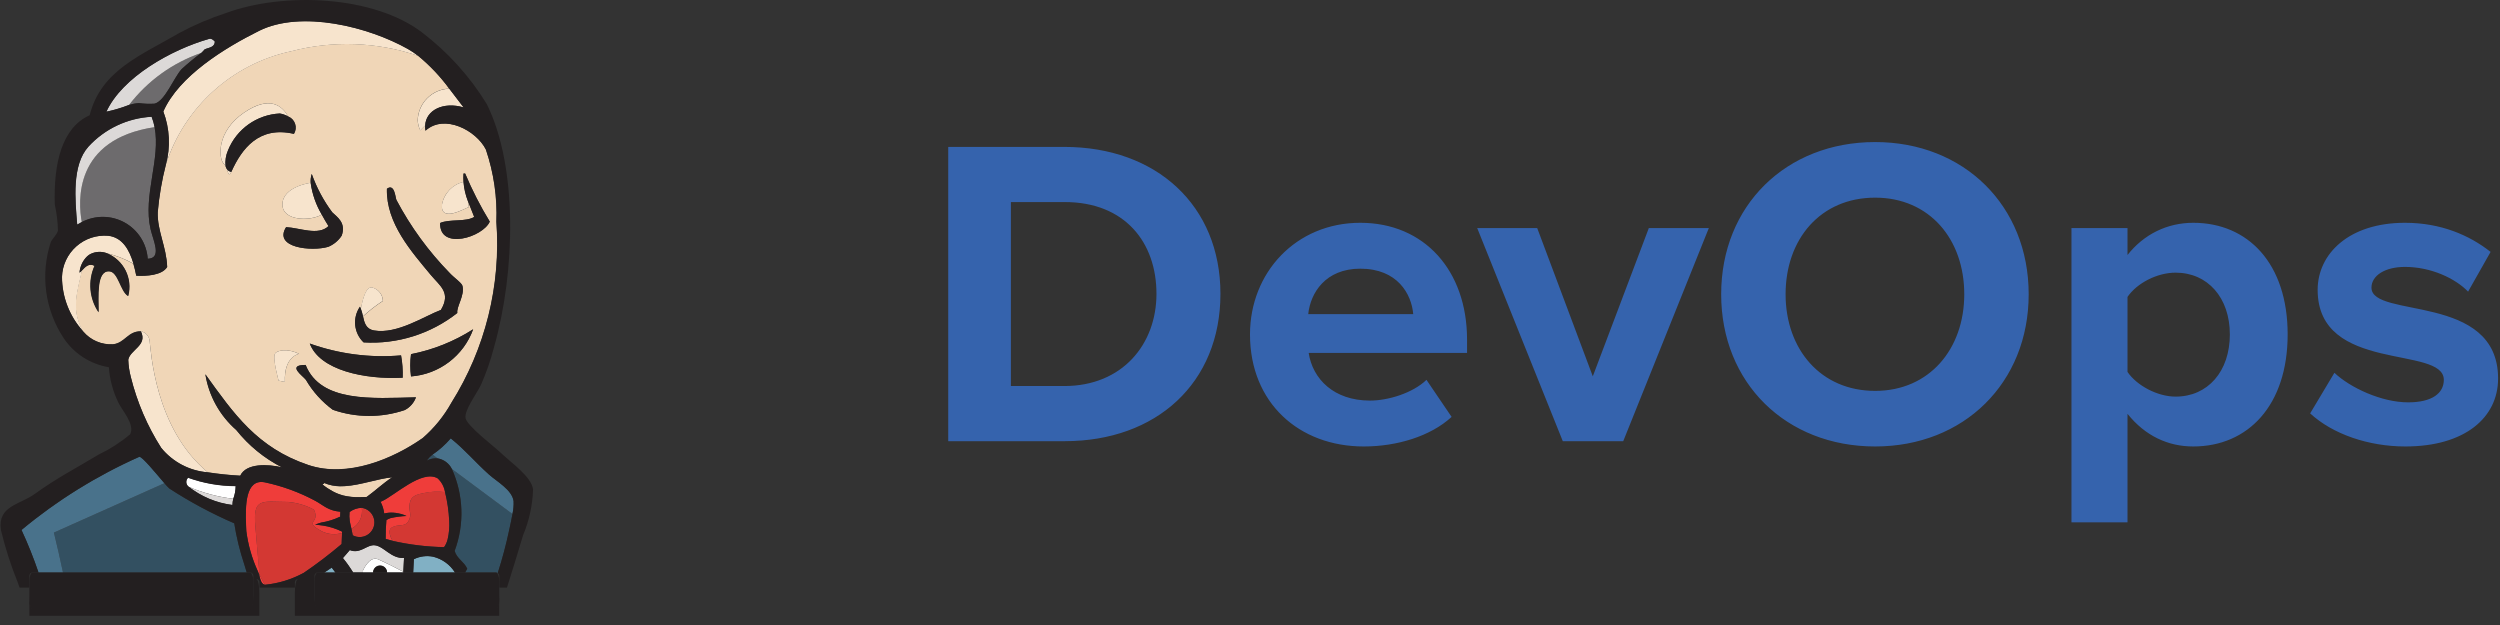 <?xml version="1.0" encoding="UTF-8"?>
<svg width="68px" height="17px" viewBox="0 0 68 17" version="1.1" xmlns="http://www.w3.org/2000/svg" xmlns:xlink="http://www.w3.org/1999/xlink">
    <rect x="0" y="0" width="68" height="17" fill="#333333" stroke="none"/>
    <!-- Generator: Sketch 54 (76480) - https://sketchapp.com -->
    <title>编组 4</title>
    <desc>Created with Sketch.</desc>
    <g id="服务组件" stroke="none" stroke-width="1" fill="none" fill-rule="evenodd">
        <g transform="translate(-1091, -265)" fill-rule="nonzero" id="编组-4">
            <g transform="translate(1091, 265)">
                <path d="M28.96,12 L25.792,12 L25.792,3.996 L28.948,3.996 C31.456,3.996 33.196,5.592 33.196,7.992 C33.196,10.416 31.456,12 28.96,12 Z M28.948,10.5 C30.532,10.5 31.456,9.36 31.456,7.992 C31.456,6.588 30.592,5.496 28.96,5.496 L27.496,5.496 L27.496,10.5 L28.948,10.5 Z M37.096,12.144 C35.332,12.144 34,10.956 34,9.096 C34,7.416 35.248,6.06 37,6.06 C38.74,6.06 39.904,7.356 39.904,9.24 L39.904,9.6 L35.596,9.6 C35.704,10.308 36.28,10.896 37.264,10.896 C37.756,10.896 38.428,10.692 38.8,10.332 L39.484,11.34 C38.908,11.868 37.996,12.144 37.096,12.144 Z M38.44,8.544 C38.392,7.992 38.008,7.308 37,7.308 C36.052,7.308 35.644,7.968 35.584,8.544 L38.44,8.544 Z M44.152,12 L42.508,12 L40.18,6.204 L41.812,6.204 L43.324,10.236 L44.848,6.204 L46.48,6.204 L44.152,12 Z M51.004,12.144 C48.58,12.144 46.816,10.416 46.816,8.004 C46.816,5.592 48.58,3.864 51.004,3.864 C53.416,3.864 55.18,5.592 55.18,8.004 C55.18,10.416 53.416,12.144 51.004,12.144 Z M51.004,10.632 C52.48,10.632 53.428,9.492 53.428,8.004 C53.428,6.504 52.48,5.376 51.004,5.376 C49.516,5.376 48.568,6.504 48.568,8.004 C48.568,9.492 49.516,10.632 51.004,10.632 Z M59.656,12.144 C58.972,12.144 58.348,11.856 57.868,11.256 L57.868,14.208 L56.344,14.208 L56.344,6.204 L57.868,6.204 L57.868,6.936 C58.312,6.372 58.948,6.06 59.656,6.06 C61.144,6.06 62.224,7.164 62.224,9.096 C62.224,11.028 61.144,12.144 59.656,12.144 Z M59.176,10.788 C60.052,10.788 60.652,10.104 60.652,9.096 C60.652,8.1 60.052,7.416 59.176,7.416 C58.684,7.416 58.132,7.692 57.868,8.076 L57.868,10.116 C58.12,10.488 58.684,10.788 59.176,10.788 Z M65.428,12.144 C64.42,12.144 63.448,11.808 62.836,11.244 L63.496,10.14 C63.928,10.548 64.78,10.944 65.5,10.944 C66.16,10.944 66.472,10.692 66.472,10.332 C66.472,9.384 63.04,10.164 63.04,7.884 C63.04,6.912 63.88,6.06 65.416,6.06 C66.388,6.06 67.168,6.396 67.744,6.852 L67.132,7.932 C66.784,7.572 66.124,7.26 65.416,7.26 C64.864,7.26 64.504,7.5 64.504,7.824 C64.504,8.676 67.948,7.956 67.948,10.296 C67.948,11.364 67.036,12.144 65.428,12.144 Z" id="DevOps" fill="#3563ad"></path>
                <g id="file_type_jenkins" transform="translate(0, 0)">
                    <path d="M2.371,7.007 C2.402,6.968 2.435,6.934 2.471,6.907 C2.434,6.931 2.401,6.965 2.371,7.007 L2.371,7.007 Z M4.07,9.277 C4.104,9.517 4.207,11.654 5.649,12.845 C5.942,12.89 6.237,12.921 6.533,12.937 C6.693,12.595 7.282,12.621 7.666,12.709 C7.185,12.463 6.761,12.117 6.424,11.694 C5.976,11.302 5.678,10.766 5.584,10.178 C6.353,11.245 6.989,12.176 8.388,12.647 C9.447,13.002 10.683,12.484 11.497,11.913 C11.81,11.641 12.074,11.317 12.276,10.954 C13.198,9.486 13.627,7.762 13.5,6.033 C13.526,5.366 13.429,4.699 13.215,4.066 C12.956,3.548 12.082,3.085 11.571,3.553 C11.562,3.506 11.559,3.459 11.562,3.412 C11.48,3.489 11.431,3.545 11.431,3.545 C11.388,3.458 11.364,3.363 11.361,3.267 C11.376,2.8 11.751,2.426 12.217,2.41 C11.974,2.079 11.69,1.779 11.373,1.518 C10.26,1.138 9.059,1.094 7.921,1.392 C6.316,1.737 5.016,2.911 4.511,4.474 C4.402,4.898 4.328,5.33 4.289,5.766 C4.272,6.27 4.527,6.71 4.546,7.259 C4.41,7.484 3.993,7.512 3.705,7.497 C3.684,7.388 3.658,7.28 3.627,7.174 C3.4,7.047 3.157,6.951 2.905,6.888 C3.363,7.076 3.61,7.574 3.481,8.052 C3.268,7.93 3.217,7.395 2.967,7.38 C2.61,7.358 2.675,8.074 2.677,8.493 C2.425,8.119 2.384,7.641 2.568,7.23 C2.406,7.15 2.315,7.264 2.226,7.354 C2.099,7.945 1.914,8.423 2.261,9.02 C2.462,9.254 2.761,9.38 3.068,9.363 C3.392,9.331 3.471,9.007 3.824,9.01 C3.958,9.031 4.06,9.142 4.07,9.277 L4.07,9.277 Z M7.751,10.388 L7.58,10.354 C7.58,10.354 7.401,9.726 7.487,9.608 C7.533,9.547 7.784,9.455 8.135,9.624 C8.133,9.625 7.716,9.694 7.751,10.388 L7.751,10.388 Z M11.008,11.154 C10.374,11.369 9.685,11.366 9.053,11.146 C8.755,10.928 8.506,10.65 8.32,10.331 C8.232,10.217 7.791,9.927 8.313,9.927 C8.723,10.954 10.129,10.835 11.314,10.807 C11.259,10.957 11.15,11.081 11.008,11.154 L11.008,11.154 Z M11.179,10.241 C11.152,10.039 11.152,9.835 11.179,9.634 C11.78,9.516 12.353,9.287 12.869,8.957 C12.607,9.68 11.945,10.181 11.179,10.239 L11.179,10.241 Z M12.752,5.633 C12.648,5.667 11.97,6.068 12.023,5.563 C12.077,5.259 12.308,5.017 12.609,4.948 C12.604,4.872 12.604,4.796 12.609,4.72 L12.654,4.72 C12.844,5.172 13.067,5.609 13.323,6.027 C13.142,6.448 11.953,6.82 11.972,6.065 C12.229,5.951 12.673,6.042 12.9,5.899 C12.847,5.752 12.786,5.613 12.729,5.467 L12.752,5.633 Z M9.792,8.344 C9.802,8.362 9.811,8.381 9.818,8.401 C9.87,8.112 9.966,7.773 10.131,7.823 C10.295,7.869 10.411,8.016 10.416,8.187 C10.224,8.311 10.043,8.452 9.875,8.608 C9.912,8.779 9.957,8.951 10.174,8.989 C10.805,9.097 11.54,8.603 11.994,8.431 C12.275,7.956 11.969,7.781 11.716,7.476 C11.197,6.848 10.5,6.074 10.525,5.135 C10.735,4.983 10.754,5.368 10.783,5.438 C11.169,6.168 11.658,6.838 12.235,7.428 C12.357,7.561 12.558,7.69 12.581,7.778 C12.645,8.036 12.413,8.344 12.44,8.514 C11.716,9.084 10.809,9.368 9.891,9.314 C9.624,9.058 9.582,8.647 9.791,8.342 L9.792,8.344 Z M10.909,9.669 C10.946,9.868 10.96,10.071 10.953,10.274 C9.919,10.326 8.697,10.07 8.426,9.344 C9.221,9.629 10.068,9.739 10.909,9.667 L10.909,9.669 Z M8.48,4.732 C8.613,5.106 8.801,5.458 9.038,5.776 C9.168,5.903 9.42,6.057 9.295,6.409 C9.207,6.546 9.079,6.652 8.929,6.714 C8.478,6.847 7.427,6.742 7.783,6.179 C8.155,6.197 8.657,6.421 8.936,6.151 C8.871,6.048 8.81,5.943 8.752,5.836 C8.466,6.017 7.682,6.025 7.682,5.563 C7.682,5.077 8.446,4.973 8.446,4.973 L8.452,4.986 C8.444,4.9 8.453,4.813 8.48,4.731 L8.48,4.732 Z M6.64,3.061 C7.322,2.596 7.667,2.861 7.839,3.168 C7.928,3.204 7.997,3.277 8.027,3.368 C8.058,3.459 8.046,3.559 7.995,3.641 C7.049,3.421 6.578,4.037 6.291,4.676 C6.217,4.81 6.213,4.715 6.171,4.599 C6.155,4.575 6.143,4.549 6.136,4.521 C6.122,4.496 6.105,4.473 6.084,4.452 C5.947,4.311 5.876,3.582 6.64,3.061 L6.64,3.061 Z" id="形状" fill="#F0D6B7"></path>
                    <path d="M1.713,15.571 L6.71,15.571 C6.687,15.494 6.664,15.418 6.642,15.346 C6.521,14.984 6.43,14.612 6.37,14.234 C5.758,13.969 5.169,13.653 4.608,13.29 C4.559,13.244 4.513,13.195 4.471,13.143 L1.466,14.486 C1.466,14.486 1.574,14.916 1.713,15.571 Z" id="路径" fill="#335061"></path>
                    <path d="M3.511,2.854 C3.598,2.827 3.687,2.81 3.778,2.804 C3.919,2.823 4.062,2.829 4.204,2.82 C4.486,2.75 4.725,2.118 4.938,1.882 C5.109,1.725 5.288,1.577 5.475,1.439 C4.696,1.707 4.013,2.2 3.511,2.854 L3.511,2.854 Z M2.224,6.042 C2.59,5.849 3.029,5.853 3.391,6.055 C3.754,6.256 3.99,6.626 4.019,7.04 C4.415,7.029 4.167,6.545 4.095,6.233 C3.885,5.315 4.373,4.327 4.205,3.458 C1.998,3.788 2.123,5.483 2.224,6.042 L2.224,6.042 Z" id="形状" fill="#6D6B6D"></path>
                    <path d="M5.69,1.057 C4.651,1.351 3.32,2.106 2.893,3.039 C3.103,2.993 3.31,2.931 3.511,2.854 C4.013,2.2 4.696,1.707 5.475,1.439 C5.507,1.41 5.538,1.378 5.566,1.344 C5.675,1.291 5.837,1.295 5.844,1.13 C5.796,1.079 5.746,1.041 5.69,1.057 L5.69,1.057 Z M2.408,3.987 C1.951,4.492 2.045,5.438 2.101,6.111 C2.141,6.086 2.183,6.063 2.225,6.042 C2.123,5.484 2,3.788 4.207,3.458 C4.188,3.362 4.161,3.268 4.126,3.177 C3.469,3.212 2.853,3.503 2.408,3.987 L2.408,3.987 Z" id="形状" fill="#DCD9D8"></path>
                    <path d="M4.07,9.277 C4.061,9.144 3.962,9.034 3.83,9.01 C4.022,9.391 3.536,9.511 3.488,9.783 C3.494,9.944 3.518,10.103 3.559,10.258 C3.728,10.939 4.007,11.588 4.384,12.179 C4.698,12.565 5.156,12.806 5.651,12.845 C4.207,11.654 4.104,9.517 4.07,9.277 L4.07,9.277 Z M10.413,8.184 C10.408,8.013 10.293,7.866 10.128,7.82 C9.963,7.773 9.867,8.109 9.815,8.398 C9.84,8.466 9.859,8.535 9.872,8.605 C10.04,8.449 10.221,8.308 10.413,8.184 Z M12.022,5.562 C11.97,6.066 12.65,5.666 12.752,5.631 L12.727,5.468 C12.663,5.301 12.622,5.126 12.608,4.947 C12.307,5.016 12.077,5.258 12.022,5.562 L12.022,5.562 Z M7.682,5.562 C7.682,6.024 8.464,6.016 8.751,5.835 C8.597,5.574 8.495,5.286 8.452,4.985 L8.446,4.972 C8.446,4.972 7.682,5.075 7.682,5.562 Z M2.232,7.355 C2.211,7.378 2.187,7.399 2.161,7.417 C2.175,7.247 2.25,7.089 2.372,6.971 C2.399,6.944 2.431,6.923 2.465,6.907 C2.605,6.839 2.767,6.832 2.911,6.888 C3.164,6.951 3.406,7.047 3.634,7.174 C3.523,6.795 3.334,6.453 2.944,6.41 C2.627,6.384 2.313,6.489 2.076,6.701 C1.838,6.913 1.698,7.212 1.688,7.53 C1.688,8.081 1.895,8.612 2.268,9.019 C1.919,8.424 2.106,7.946 2.232,7.355 L2.232,7.355 Z M7.925,1.394 C9.063,1.097 10.263,1.141 11.376,1.521 C11.288,1.452 11.194,1.389 11.097,1.333 C10.018,0.725 8.194,0.268 7.044,0.839 C6.119,1.3 4.868,2.064 4.441,3.031 C4.616,3.494 4.641,4 4.511,4.477 C5.017,2.914 6.318,1.739 7.925,1.394 L7.925,1.394 Z M11.363,3.269 C11.366,3.366 11.39,3.461 11.432,3.547 C11.432,3.547 11.482,3.49 11.564,3.415 C11.581,2.996 12.057,2.757 12.609,2.921 C12.482,2.757 12.354,2.585 12.221,2.413 C11.753,2.428 11.378,2.802 11.363,3.269 L11.363,3.269 Z M6.171,4.599 C6.213,4.714 6.217,4.811 6.291,4.677 C6.242,4.667 6.2,4.639 6.171,4.599 L6.171,4.599 Z" id="形状" fill="#F7E4CD"></path>
                    <path d="M6.136,4.522 C6.12,4.374 6.142,4.225 6.202,4.089 C6.436,3.509 6.987,3.118 7.611,3.087 C7.692,3.1 7.769,3.128 7.84,3.169 C7.668,2.862 7.326,2.598 6.641,3.062 C5.877,3.583 5.946,4.312 6.086,4.451 C6.106,4.472 6.123,4.496 6.136,4.522 L6.136,4.522 Z" id="路径" fill="#F7E4CD"></path>
                    <path d="M1.466,14.486 L4.471,13.143 C4.251,12.887 3.856,12.401 3.786,12.426 C2.633,12.938 1.555,13.608 0.584,14.415 C0.759,14.792 0.913,15.178 1.047,15.571 L1.713,15.571 C1.637,15.208 1.554,14.846 1.466,14.486 L1.466,14.486 Z" id="路径" fill="#49728B"></path>
                    <path d="M13.538,15.587 C13.663,15.201 13.767,14.809 13.851,14.412 C13.872,14.309 13.912,14.141 13.94,13.98 L12.293,12.757 C12.61,13.46 12.637,14.26 12.367,14.983 C12.424,15.195 12.626,15.277 12.71,15.468 C12.69,15.502 12.671,15.536 12.653,15.57 L13.495,15.57 C13.511,15.571 13.526,15.577 13.538,15.587 L13.538,15.587 Z M12.078,14.883 C12.125,14.817 12.159,14.744 12.178,14.665 C12.159,14.744 12.125,14.817 12.078,14.883 L12.078,14.883 Z M11.607,12.527 C11.698,12.479 11.799,12.458 11.901,12.466 L11.765,12.365 C11.705,12.411 11.652,12.466 11.607,12.527 L11.607,12.527 Z" id="形状" fill="#335061"></path>
                    <path d="M13.97,13.63 C13.928,13.323 13.513,13.096 13.301,12.907 C12.911,12.557 12.666,12.249 12.26,11.922 C12.116,12.091 11.949,12.24 11.764,12.365 L11.9,12.466 C12.07,12.494 12.216,12.602 12.292,12.757 L13.938,13.98 C13.964,13.865 13.975,13.748 13.97,13.63 Z" id="路径" fill="#49728B"></path>
                    <path d="M9.869,15.526 C9.87,15.54 9.872,15.555 9.875,15.569 L10.148,15.569 C10.148,15.464 10.233,15.379 10.338,15.379 C10.443,15.379 10.528,15.464 10.528,15.569 L10.97,15.569 L10.97,15.552 C10.745,15.432 10.517,15.319 10.285,15.213 C10.043,15.112 9.869,15.526 9.869,15.526 L9.869,15.526 Z" id="路径" fill="#FFFFFF"></path>
                    <path d="M9.869,15.526 C9.869,15.526 10.041,15.109 10.286,15.213 C10.47,15.292 10.812,15.469 10.971,15.551 C10.977,15.426 10.982,15.3 10.99,15.174 C10.638,15.197 10.442,14.855 10.195,14.829 C9.979,14.806 9.795,15.077 9.516,14.96 C9.451,15.031 9.393,15.108 9.327,15.177 C9.429,15.301 9.522,15.432 9.606,15.568 L9.878,15.568 C9.874,15.554 9.871,15.54 9.869,15.526 L9.869,15.526 Z" id="路径" fill="#DCD9D8"></path>
                    <path d="M6.41,13.225 C5.968,13.223 5.53,13.146 5.115,12.996 C5.082,13.028 5.064,13.073 5.066,13.119 C5.068,13.165 5.089,13.208 5.124,13.237 C5.513,13.405 5.925,13.516 6.346,13.567 C6.387,13.457 6.409,13.342 6.41,13.225 L6.41,13.225 Z" id="路径" fill="#FFFFFF"></path>
                    <path d="M6.322,13.738 C6.323,13.681 6.331,13.623 6.345,13.567 C5.924,13.517 5.513,13.406 5.124,13.237 C5.47,13.51 5.884,13.684 6.322,13.738 L6.322,13.738 Z" id="路径" fill="#DCD9D8"></path>
                    <path d="M12.176,14.665 C12.214,14.503 12.228,14.335 12.218,14.169 C12.206,13.903 12.167,13.64 12.103,13.382 C11.911,13.359 11.717,13.368 11.528,13.41 C11.356,13.445 11.18,13.48 11.146,13.688 C11.111,13.896 11.215,14.001 11.111,14.174 C11.006,14.348 10.833,14.244 10.659,14.346 C10.541,14.416 10.616,14.6 10.676,14.71 C11.137,14.815 11.607,14.872 12.08,14.881 C12.125,14.816 12.158,14.743 12.176,14.665 L12.176,14.665 Z M7.01,15.536 L7.063,15.609 C7.078,15.632 7.095,15.663 7.11,15.689 L7.1,15.622 L7.01,15.536 Z" id="形状" fill="#D33833"></path>
                    <path d="M9.293,14.798 L9.305,14.497 C9.124,14.553 8.928,14.538 8.758,14.455 C8.223,14.163 8.729,14.249 8.539,13.862 C8.323,13.747 8.085,13.676 7.841,13.654 C7.14,13.654 6.87,13.513 6.946,14.321 C6.985,14.755 7.021,15.188 7.055,15.623 C7.112,15.73 7.163,15.826 7.204,15.908 C7.571,15.872 7.927,15.764 8.251,15.589 C8.612,15.344 8.961,15.08 9.293,14.798 L9.293,14.798 Z M9.558,14.384 C9.57,14.435 9.583,14.492 9.595,14.561 C9.736,14.636 9.908,14.621 10.033,14.521 C10.158,14.422 10.211,14.258 10.169,14.104 C10.127,13.949 9.997,13.835 9.839,13.813 C9.878,14.044 9.765,14.274 9.558,14.384 Z" id="形状" fill="#D33833"></path>
                    <path d="M10.658,14.348 C10.829,14.244 11.005,14.348 11.109,14.177 C11.213,14.006 11.109,13.899 11.144,13.69 C11.179,13.482 11.352,13.447 11.526,13.412 C11.715,13.371 11.91,13.361 12.102,13.384 C12.079,13.242 12.009,13.11 11.903,13.012 C11.477,12.763 10.73,13.483 10.382,13.636 L10.349,13.649 C10.401,13.749 10.435,13.857 10.449,13.968 C10.526,13.949 10.605,13.941 10.685,13.944 C10.737,13.946 10.79,13.952 10.842,13.963 C10.868,13.968 10.893,13.974 10.918,13.981 C10.966,13.994 11.012,14.012 11.057,14.033 C10.911,14.039 10.767,14.058 10.625,14.091 C10.584,14.102 10.545,14.121 10.51,14.145 C10.495,14.316 10.488,14.487 10.49,14.658 C10.551,14.676 10.612,14.692 10.674,14.706 C10.614,14.602 10.54,14.419 10.658,14.348 L10.658,14.348 Z M7.061,15.688 C7.09,15.793 7.115,15.887 7.205,15.908 C7.164,15.826 7.112,15.729 7.055,15.623 L7.061,15.688 Z M6.946,14.321 C6.872,13.512 7.14,13.653 7.841,13.653 C8.085,13.676 8.323,13.746 8.539,13.862 C8.729,14.249 8.223,14.162 8.758,14.454 C8.928,14.537 9.124,14.552 9.305,14.496 L9.305,14.46 C9.141,14.378 8.965,14.322 8.783,14.295 C8.712,14.284 8.642,14.277 8.571,14.274 C8.624,14.249 8.68,14.228 8.737,14.214 C8.916,14.186 9.09,14.132 9.254,14.053 C9.254,14.008 9.258,13.963 9.259,13.919 C9.221,13.916 9.183,13.911 9.145,13.903 C9.111,13.897 9.077,13.889 9.044,13.878 C8.986,13.86 8.93,13.836 8.876,13.806 C8.775,13.749 8.687,13.682 8.577,13.622 C8.145,13.39 7.682,13.221 7.202,13.119 C6.676,13.019 6.672,13.75 6.694,14.289 C6.694,14.346 6.699,14.398 6.702,14.448 C6.75,14.824 6.855,15.189 7.012,15.533 L7.057,15.619 C7.021,15.188 6.985,14.754 6.946,14.321 L6.946,14.321 Z M9.84,13.813 C9.72,13.816 9.604,13.856 9.508,13.927 C9.499,14.006 9.501,14.085 9.512,14.162 C9.518,14.208 9.528,14.251 9.539,14.298 L9.557,14.373 L9.557,14.383 C9.764,14.274 9.878,14.044 9.84,13.813 L9.84,13.813 Z" id="形状" fill="#EF3D3A"></path>
                    <path d="M6.202,4.089 C6.142,4.225 6.12,4.374 6.136,4.522 C6.143,4.55 6.155,4.576 6.171,4.599 C6.2,4.639 6.243,4.667 6.291,4.677 C6.577,4.038 7.049,3.421 7.995,3.642 C8.046,3.56 8.058,3.46 8.027,3.369 C7.997,3.277 7.928,3.204 7.839,3.169 C7.768,3.128 7.691,3.1 7.61,3.087 C6.986,3.119 6.436,3.51 6.202,4.089 L6.202,4.089 Z M11.97,6.066 C11.952,6.822 13.139,6.449 13.32,6.028 C13.065,5.61 12.841,5.173 12.651,4.721 L12.606,4.721 C12.601,4.797 12.601,4.873 12.606,4.949 C12.621,5.128 12.661,5.303 12.726,5.47 C12.78,5.617 12.843,5.756 12.897,5.902 C12.67,6.043 12.226,5.953 11.97,6.066 L11.97,6.066 Z M8.934,6.149 C8.656,6.42 8.154,6.195 7.781,6.178 C7.426,6.74 8.477,6.846 8.928,6.713 C9.078,6.65 9.206,6.544 9.294,6.408 C9.419,6.056 9.167,5.901 9.037,5.775 C8.8,5.457 8.612,5.105 8.479,4.731 C8.452,4.813 8.443,4.899 8.451,4.985 C8.494,5.285 8.596,5.574 8.751,5.835 C8.816,5.954 8.88,6.062 8.934,6.149 L8.934,6.149 Z M9.888,9.312 C10.807,9.367 11.714,9.083 12.437,8.513 C12.411,8.342 12.643,8.034 12.578,7.777 C12.556,7.689 12.355,7.56 12.232,7.427 C11.655,6.837 11.166,6.167 10.781,5.437 C10.751,5.367 10.732,4.98 10.523,5.134 C10.498,6.072 11.194,6.847 11.714,7.475 C11.967,7.78 12.273,7.955 11.992,8.429 C11.535,8.601 10.803,9.097 10.171,8.988 C9.955,8.951 9.91,8.78 9.873,8.607 C9.859,8.536 9.84,8.467 9.816,8.4 C9.808,8.38 9.8,8.361 9.79,8.343 C9.581,8.647 9.623,9.057 9.888,9.312 L9.888,9.312 Z M2.465,6.907 C2.432,6.924 2.402,6.945 2.374,6.97 C2.252,7.088 2.177,7.246 2.163,7.416 C2.189,7.398 2.213,7.377 2.235,7.354 C2.322,7.264 2.413,7.15 2.577,7.23 C2.393,7.641 2.434,8.119 2.685,8.493 C2.685,8.074 2.619,7.359 2.976,7.38 C3.226,7.395 3.277,7.93 3.49,8.052 C3.617,7.573 3.368,7.075 2.909,6.889 C2.765,6.834 2.604,6.84 2.465,6.907 L2.465,6.907 Z M11.18,9.632 C11.153,9.833 11.153,10.038 11.18,10.239 C11.947,10.181 12.609,9.678 12.871,8.955 C12.355,9.285 11.781,9.515 11.18,9.632 L11.18,9.632 Z M10.953,10.274 C10.96,10.07 10.945,9.866 10.909,9.666 C10.068,9.739 9.221,9.629 8.426,9.345 C8.697,10.071 9.919,10.327 10.953,10.274 Z M8.313,9.926 C7.791,9.926 8.232,10.217 8.32,10.331 C8.506,10.65 8.755,10.928 9.053,11.146 C9.686,11.366 10.374,11.369 11.009,11.154 C11.151,11.081 11.26,10.957 11.315,10.806 C10.129,10.835 8.723,10.953 8.313,9.926 L8.313,9.926 Z" id="形状" fill="#231F20"></path>
                    <path d="M12.374,15.571 C12.239,15.356 12.026,15.202 11.779,15.141 C11.602,15.106 11.418,15.13 11.255,15.21 C11.251,15.324 11.245,15.447 11.238,15.571 L12.374,15.571 Z" id="路径" fill="#81B0C4"></path>
                    <path d="M10.668,12.985 C10.276,13.02 9.816,13.198 9.383,13.224 C9.343,13.224 9.304,13.228 9.265,13.228 C9.226,13.228 9.187,13.228 9.151,13.222 C9.075,13.215 9,13.201 8.927,13.178 C8.89,13.167 8.855,13.154 8.82,13.138 C8.82,13.168 8.779,13.157 8.773,13.182 C8.859,13.251 8.952,13.313 9.05,13.366 C9.136,13.412 9.227,13.449 9.321,13.474 C9.473,13.512 9.63,13.529 9.787,13.525 C9.844,13.525 9.908,13.525 9.973,13.52 C10.21,13.347 10.42,13.146 10.668,12.985 L10.668,12.985 Z" id="路径" fill="#F0D6B7"></path>
                    <path d="M9.021,15.439 L8.821,15.572 L9.122,15.572 C9.089,15.526 9.055,15.482 9.021,15.439 L9.021,15.439 Z" id="路径" fill="#81B0C4"></path>
                    <path d="M0.799,15.85 L0.799,15.659 C0.799,15.611 0.838,15.572 0.886,15.572 L1.048,15.572 C0.915,15.178 0.76,14.792 0.585,14.415 C1.556,13.608 2.634,12.939 3.788,12.426 C3.855,12.399 4.251,12.888 4.473,13.144 C4.515,13.196 4.56,13.245 4.61,13.29 C5.17,13.654 5.759,13.97 6.372,14.235 C6.431,14.612 6.522,14.984 6.643,15.347 C6.666,15.419 6.688,15.495 6.711,15.572 L6.803,15.572 C6.851,15.572 6.89,15.611 6.89,15.659 L6.89,15.749 L6.97,15.749 C6.993,15.749 7.015,15.758 7.032,15.775 C7.048,15.791 7.057,15.813 7.057,15.837 L7.057,15.982 L8.022,15.982 L8.022,15.837 C8.022,15.788 8.061,15.749 8.11,15.749 L8.555,15.749 L8.555,15.659 C8.555,15.611 8.594,15.572 8.642,15.572 L8.823,15.572 L9.024,15.439 C9.058,15.482 9.091,15.526 9.124,15.572 L9.605,15.572 C9.521,15.435 9.428,15.305 9.326,15.181 C9.392,15.111 9.45,15.035 9.514,14.963 C9.795,15.081 9.978,14.809 10.194,14.833 C10.441,14.859 10.637,15.2 10.989,15.178 C10.981,15.303 10.976,15.429 10.97,15.555 L10.97,15.572 L11.24,15.572 C11.247,15.448 11.254,15.327 11.258,15.211 C11.42,15.131 11.605,15.107 11.782,15.143 C12.029,15.203 12.242,15.357 12.377,15.572 L12.651,15.572 C12.671,15.538 12.691,15.504 12.709,15.47 C12.627,15.279 12.426,15.198 12.366,14.985 C12.636,14.262 12.609,13.462 12.292,12.759 C12.216,12.604 12.07,12.496 11.9,12.468 C11.799,12.46 11.697,12.481 11.607,12.528 C11.652,12.468 11.704,12.413 11.764,12.367 C11.948,12.242 12.115,12.093 12.26,11.924 C12.666,12.251 12.911,12.559 13.301,12.908 C13.512,13.098 13.929,13.325 13.97,13.631 C13.975,13.749 13.965,13.867 13.939,13.982 C13.91,14.142 13.871,14.31 13.85,14.413 C13.766,14.809 13.662,15.201 13.538,15.587 C13.564,15.602 13.579,15.629 13.58,15.659 L13.58,15.982 L13.79,15.982 C13.937,15.521 14.081,15.049 14.227,14.561 C14.393,14.165 14.485,13.742 14.5,13.313 C14.455,12.961 13.906,12.591 13.617,12.312 C13.456,12.157 12.707,11.589 12.664,11.376 C12.621,11.163 12.969,10.703 13.081,10.471 C13.227,10.141 13.345,9.799 13.436,9.45 C14.025,7.38 14.085,4.535 13.242,2.833 C12.779,2.077 12.179,1.414 11.473,0.877 C10.16,-0.118 7.727,-0.228 6.142,0.356 C5.709,0.497 5.288,0.676 4.886,0.892 C3.849,1.5 2.747,1.908 2.439,3.134 C1.681,3.476 1.453,4.446 1.491,5.57 C1.542,5.8 1.571,6.034 1.576,6.27 C1.555,6.375 1.413,6.509 1.384,6.577 C1.092,7.458 1.22,8.424 1.732,9.198 C2.015,9.62 2.459,9.906 2.961,9.989 C2.984,10.32 3.071,10.644 3.216,10.943 C3.313,11.156 3.675,11.539 3.542,11.81 C3.282,12.03 2.995,12.215 2.688,12.362 C2.027,12.758 1.547,13.001 0.938,13.44 C0.543,13.726 -0.074,13.761 0.025,14.416 C0.143,14.905 0.297,15.385 0.486,15.851 C0.5,15.895 0.516,15.939 0.532,15.983 L0.8,15.983 L0.799,15.85 Z M5.566,1.344 C5.538,1.378 5.507,1.41 5.475,1.439 C5.288,1.577 5.109,1.725 4.938,1.882 C4.725,2.118 4.487,2.75 4.204,2.82 C4.062,2.829 3.919,2.823 3.778,2.804 C3.687,2.81 3.598,2.827 3.511,2.854 C3.31,2.932 3.103,2.994 2.893,3.039 C3.32,2.106 4.651,1.352 5.69,1.057 C5.747,1.041 5.797,1.08 5.844,1.131 C5.838,1.295 5.675,1.291 5.566,1.344 L5.566,1.344 Z M4.204,3.456 C4.376,4.324 3.884,5.313 4.095,6.231 C4.166,6.542 4.414,7.026 4.018,7.037 C3.989,6.624 3.753,6.253 3.391,6.052 C3.029,5.851 2.589,5.847 2.223,6.04 C2.18,6.061 2.139,6.084 2.099,6.109 C2.042,5.436 1.947,4.49 2.406,3.985 C2.851,3.501 3.467,3.21 4.123,3.175 C4.159,3.267 4.186,3.362 4.204,3.458 L4.204,3.456 Z M2.268,9.019 C1.895,8.614 1.686,8.085 1.684,7.534 C1.694,7.216 1.834,6.917 2.072,6.705 C2.309,6.493 2.623,6.388 2.94,6.414 C3.33,6.457 3.519,6.799 3.63,7.178 C3.66,7.284 3.687,7.394 3.707,7.501 C3.995,7.516 4.412,7.488 4.548,7.263 C4.529,6.714 4.274,6.274 4.292,5.77 C4.33,5.334 4.404,4.902 4.513,4.478 C4.643,4.001 4.618,3.495 4.443,3.033 C4.869,2.065 6.12,1.302 7.046,0.84 C8.192,0.269 10.018,0.726 11.098,1.335 C11.196,1.39 11.289,1.453 11.378,1.522 C11.695,1.783 11.979,2.083 12.222,2.414 C12.356,2.586 12.484,2.757 12.611,2.922 C12.059,2.758 11.584,2.997 11.565,3.416 C11.563,3.463 11.566,3.51 11.574,3.557 C12.088,3.088 12.96,3.551 13.218,4.07 C13.433,4.703 13.53,5.37 13.504,6.037 C13.631,7.766 13.202,9.49 12.279,10.958 C12.077,11.321 11.814,11.645 11.5,11.917 C10.687,12.488 9.45,13.006 8.392,12.651 C6.993,12.181 6.357,11.249 5.587,10.182 C5.682,10.77 5.979,11.306 6.428,11.698 C6.765,12.121 7.188,12.467 7.67,12.713 C7.285,12.622 6.699,12.594 6.537,12.941 C6.24,12.925 5.945,12.894 5.652,12.849 C5.157,12.81 4.699,12.569 4.385,12.183 C4.008,11.592 3.73,10.943 3.56,10.262 C3.519,10.107 3.495,9.948 3.489,9.787 C3.539,9.515 4.025,9.395 3.832,9.014 C3.479,9.011 3.399,9.335 3.076,9.367 C2.767,9.383 2.468,9.255 2.268,9.019 Z M9.557,14.373 L9.539,14.298 C9.528,14.253 9.519,14.208 9.512,14.162 C9.501,14.084 9.499,14.005 9.508,13.927 C9.604,13.855 9.72,13.815 9.84,13.813 C9.998,13.835 10.128,13.949 10.17,14.103 C10.212,14.257 10.158,14.421 10.033,14.521 C9.908,14.62 9.736,14.636 9.595,14.56 C9.585,14.501 9.573,14.442 9.559,14.383 L9.557,14.373 Z M5.115,12.992 C5.53,13.142 5.968,13.219 6.41,13.22 C6.409,13.337 6.387,13.453 6.346,13.563 C6.331,13.618 6.323,13.676 6.323,13.734 C5.884,13.679 5.47,13.504 5.124,13.23 C5.09,13.201 5.07,13.159 5.068,13.114 C5.066,13.07 5.083,13.026 5.115,12.995 L5.115,12.992 Z M9.32,13.471 C9.225,13.445 9.135,13.409 9.049,13.362 C8.951,13.309 8.858,13.248 8.772,13.178 C8.778,13.154 8.817,13.165 8.819,13.135 C8.854,13.151 8.889,13.164 8.926,13.175 C8.999,13.197 9.074,13.212 9.15,13.218 C9.227,13.225 9.304,13.226 9.381,13.221 C9.815,13.194 10.275,13.016 10.667,12.982 C10.42,13.143 10.21,13.345 9.972,13.517 C9.909,13.52 9.847,13.522 9.785,13.522 C9.628,13.527 9.472,13.511 9.32,13.474 L9.32,13.471 Z M8.251,15.586 C7.927,15.761 7.572,15.87 7.205,15.905 C7.115,15.884 7.091,15.791 7.061,15.685 C7.046,15.634 7.029,15.583 7.01,15.533 C6.852,15.189 6.748,14.824 6.699,14.448 C6.699,14.398 6.694,14.345 6.692,14.289 C6.67,13.75 6.674,13.019 7.2,13.119 C7.679,13.221 8.142,13.39 8.574,13.622 C8.685,13.682 8.772,13.75 8.874,13.806 C8.927,13.836 8.984,13.86 9.042,13.878 C9.075,13.889 9.109,13.897 9.143,13.903 C9.181,13.911 9.219,13.916 9.257,13.919 C9.257,13.963 9.254,14.008 9.252,14.053 C9.088,14.132 8.914,14.186 8.735,14.214 C8.677,14.228 8.622,14.249 8.569,14.274 C8.639,14.277 8.71,14.284 8.78,14.295 C8.962,14.322 9.139,14.378 9.303,14.46 L9.303,14.496 L9.291,14.797 C8.959,15.08 8.612,15.344 8.251,15.589 L8.251,15.586 Z M10.674,14.709 C10.612,14.694 10.551,14.678 10.49,14.661 C10.488,14.49 10.495,14.318 10.51,14.148 C10.545,14.124 10.584,14.105 10.625,14.093 C10.767,14.061 10.911,14.042 11.057,14.036 C11.012,14.015 10.966,13.997 10.918,13.984 C10.893,13.977 10.868,13.971 10.842,13.966 C10.79,13.954 10.738,13.947 10.685,13.944 C10.606,13.94 10.528,13.948 10.452,13.966 C10.438,13.854 10.404,13.747 10.352,13.647 L10.385,13.634 C10.732,13.481 11.48,12.761 11.906,13.01 C12.012,13.108 12.082,13.239 12.105,13.382 C12.169,13.64 12.207,13.903 12.219,14.169 C12.229,14.335 12.215,14.503 12.177,14.665 C12.159,14.744 12.126,14.817 12.079,14.883 C11.606,14.874 11.135,14.816 10.674,14.712 L10.674,14.709 Z" id="形状" fill="#231F20"></path>
                    <path d="M8.133,9.625 C7.781,9.453 7.53,9.548 7.485,9.609 C7.398,9.723 7.578,10.354 7.578,10.354 L7.749,10.389 C7.716,9.694 8.133,9.625 8.133,9.625 L8.133,9.625 Z" id="路径" fill="#F7E4CD"></path>
                    <path d="M10.338,15.389 C10.236,15.389 10.153,15.469 10.148,15.571 L10.528,15.571 C10.524,15.469 10.44,15.389 10.338,15.389 Z" id="路径" fill="#1D1919"></path>
                    <path d="M7.055,16.124 C7.055,15.917 7.016,15.749 6.968,15.749 L6.889,15.749 L6.889,16.183 C6.889,16.39 6.85,16.558 6.801,16.558 L0.886,16.558 C0.838,16.558 0.799,16.39 0.799,16.183 L0.799,16.749 L7.055,16.749 L7.055,16.124 Z M13.492,16.558 L8.64,16.558 C8.592,16.558 8.553,16.39 8.553,16.183 L8.553,15.749 L8.107,15.749 C8.059,15.749 8.02,15.917 8.02,16.124 L8.02,16.749 L13.578,16.749 L13.578,16.183 C13.578,16.388 13.539,16.555 13.492,16.558 L13.492,16.558 Z" id="形状" fill="#231F20"></path>
                    <path d="M0.886,16.572 L6.803,16.572 C6.851,16.572 6.89,16.465 6.89,16.333 L6.89,15.81 C6.89,15.679 6.851,15.572 6.803,15.572 L0.886,15.572 C0.838,15.572 0.799,15.679 0.799,15.81 L0.799,16.333 C0.799,16.465 0.838,16.572 0.886,16.572 L0.886,16.572 Z M8.553,16.333 C8.553,16.465 8.592,16.572 8.64,16.572 L13.492,16.572 C13.54,16.572 13.58,16.465 13.58,16.333 L13.58,15.81 C13.579,15.729 13.564,15.654 13.538,15.612 C13.525,15.587 13.509,15.573 13.492,15.572 L8.64,15.572 C8.592,15.572 8.553,15.679 8.553,15.81 L8.553,16.333 Z" id="形状" fill="#231F20"></path>
                </g>
            </g>
        </g>
    </g>
</svg>